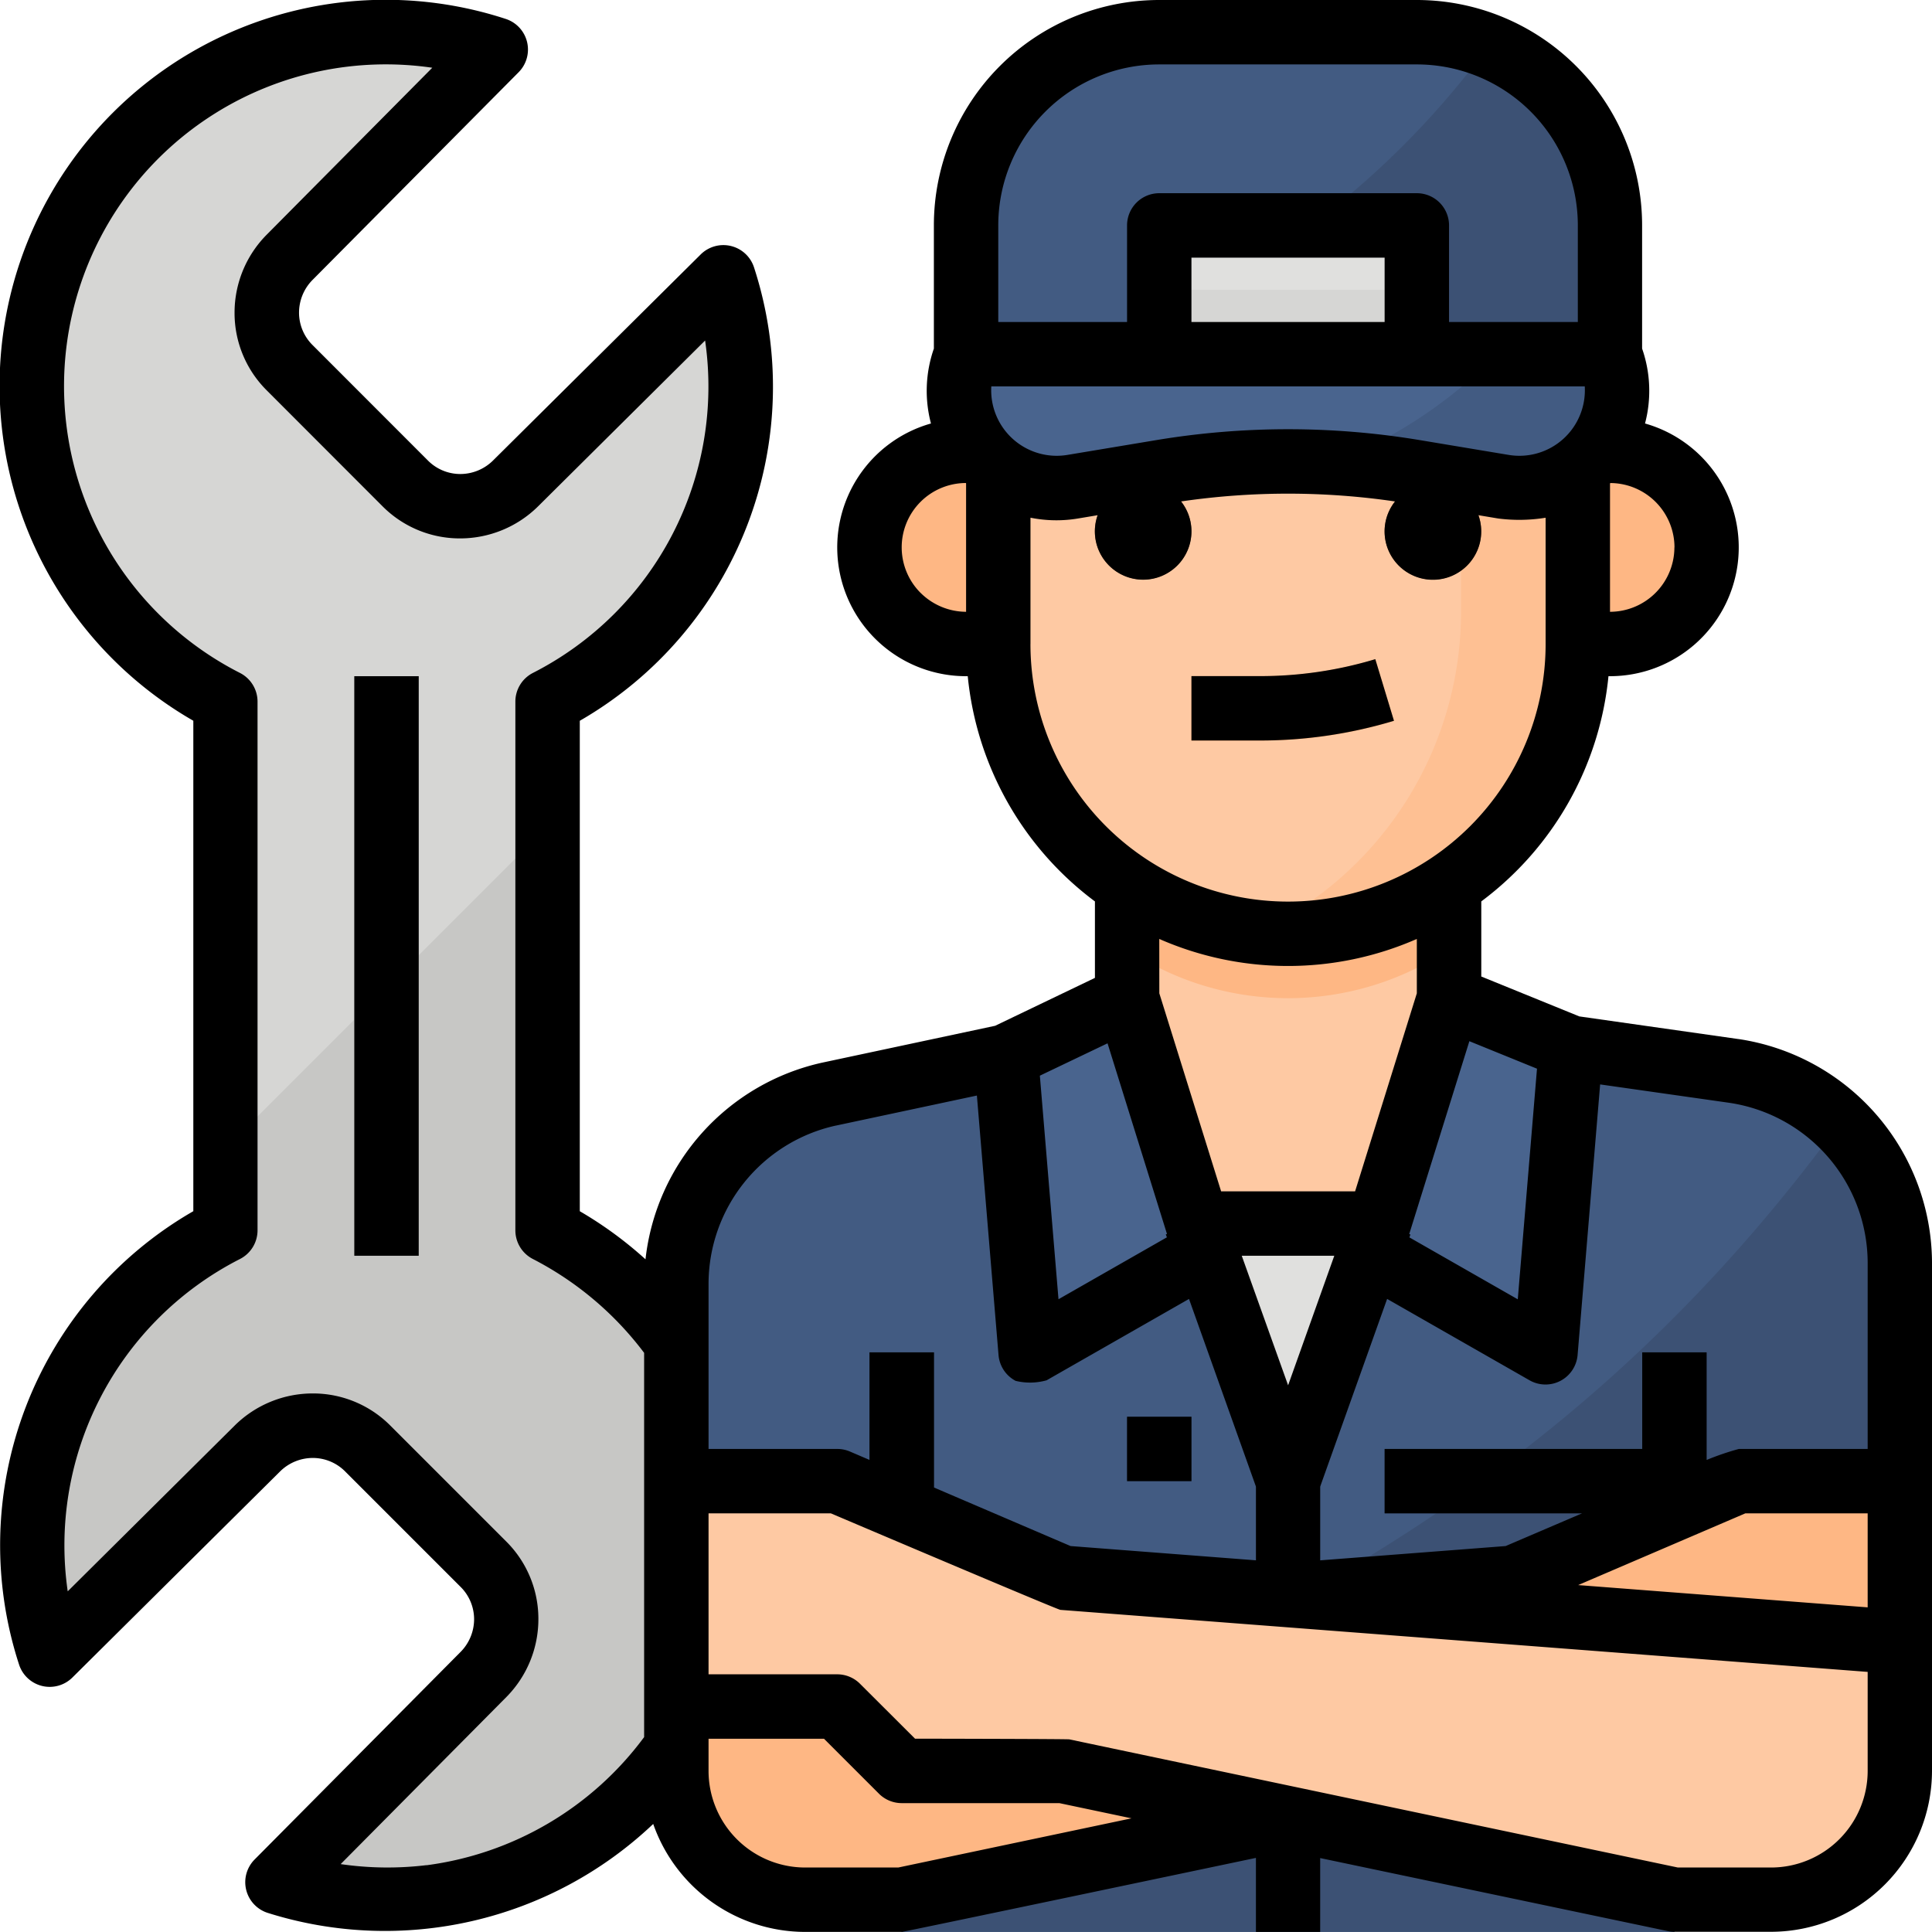 <svg xmlns="http://www.w3.org/2000/svg" width="66.338" height="66.335" viewBox="0 0 66.338 66.335">
  <g id="Filled_outline" data-name="Filled outline" transform="translate(-15.971 -15.993)">
    <path id="Trazado_988202" data-name="Trazado 988202" d="M41.678,65.138V46.983a12.137,12.137,0,0,0,6.038-14.571L40.573,39.5a2.679,2.679,0,0,1-3.778-.011l-3.97-3.97a2.68,2.68,0,0,1-.011-3.779L39.9,24.595a12.121,12.121,0,0,0-5.253-.5,12.155,12.155,0,0,0-4.023,22.891V65.138a12.137,12.137,0,0,0-6.038,14.571l7.144-7.086a2.679,2.679,0,0,1,3.778.011l3.97,3.97a2.679,2.679,0,0,1,.011,3.778L32.4,87.527a12.121,12.121,0,0,0,5.253.5,12.155,12.155,0,0,0,4.023-22.891Z" transform="translate(-6.908 -6.899)" fill="#d6d6d4"/>
    <path id="Trazado_988203" data-name="Trazado 988203" d="M41.678,235.2V221.333L30.622,232.389V235.2a12.137,12.137,0,0,0-6.038,14.571l7.144-7.086a2.68,2.68,0,0,1,3.779.01l3.97,3.97a2.68,2.68,0,0,1,.01,3.779L32.4,257.59a12.121,12.121,0,0,0,5.253.5A12.155,12.155,0,0,0,41.678,235.2Z" transform="translate(-6.908 -176.963)" fill="#c7c7c5"/>
    <path id="Trazado_988204" data-name="Trazado 988204" d="M104,184h2.211v19.9H104Z" transform="translate(-75.863 -144.789)" fill="#b0b0ae"/>
    <path id="Trazado_988205" data-name="Trazado 988205" d="M226.011,248.322V238.6a6.633,6.633,0,0,0-5.7-6.567l-9.783-1.4V224H199.478v6.633l-10.234,2.193A6.633,6.633,0,0,0,184,239.312v9.01" transform="translate(-144.808 -179.261)" fill="#fec9a3"/>
    <path id="Trazado_988206" data-name="Trazado 988206" d="M296,224v3.85a9.945,9.945,0,0,0,11.056,0V224Z" transform="translate(-241.33 -179.261)" fill="#feb784"/>
    <path id="Trazado_988207" data-name="Trazado 988207" d="M220.316,273.4l-9.783-1.4-2.369,6.633h-6.317L199.478,272l-10.234,2.193A6.633,6.633,0,0,0,184,280.679v9.01h42.011v-9.725a6.633,6.633,0,0,0-5.7-6.567Z" transform="translate(-144.808 -220.628)" fill="#e0e0de"/>
    <path id="Trazado_988208" data-name="Trazado 988208" d="M226.011,279.964V291.9h-7.739v11.056H191.739v-9.95H184V280.679a6.633,6.633,0,0,1,5.243-6.485L199.478,272l5.528,15.478L210.533,272l9.783,1.4A6.636,6.636,0,0,1,226.011,279.964Z" transform="translate(-144.808 -220.628)" fill="#425b82"/>
    <path id="Trazado_988209" data-name="Trazado 988209" d="M274.272,299.725v11.936h-7.739v11.056H240V317.5c12.657-5.032,23.308-10.376,32.222-22.569A6.62,6.62,0,0,1,274.272,299.725Z" transform="translate(-193.069 -240.389)" fill="#3c5174"/>
    <g id="Grupo_1126713" data-name="Grupo 1126713" transform="translate(45.826 62.428)">
      <path id="Trazado_988210" data-name="Trazado 988210" d="M328,384h2.211v15.478H328Z" transform="translate(-314.733 -379.578)" fill="#334562"/>
      <path id="Trazado_988211" data-name="Trazado 988211" d="M360,376h9.95v2.211H360Z" transform="translate(-342.311 -372.683)" fill="#334562"/>
      <path id="Trazado_988212" data-name="Trazado 988212" d="M296,368h2.211v2.211H296Z" transform="translate(-287.155 -365.789)" fill="#334562"/>
      <path id="Trazado_988213" data-name="Trazado 988213" d="M424,352h2.211v17.689H424Z" transform="translate(-397.467 -352)" fill="#334562"/>
      <path id="Trazado_988214" data-name="Trazado 988214" d="M232,352h2.211v17.689H232Z" transform="translate(-232 -352)" fill="#334562"/>
    </g>
    <path id="Trazado_988215" data-name="Trazado 988215" d="M265.871,266l.847,10.163,6.034-3.448L270.035,264Z" transform="translate(-215.365 -213.733)" fill="#49648e"/>
    <path id="Trazado_988216" data-name="Trazado 988216" d="M356.339,272.713l6.034,3.448.871-10.457-4.188-1.7Z" transform="translate(-293.33 -213.733)" fill="#49648e"/>
    <path id="Trazado_988217" data-name="Trazado 988217" d="M188.422,398.372h3.317l21.006-4.422h5.528l2.211-2.211h5.528V384h-5.528l-7.739,3.317L184,389.528v4.422A4.422,4.422,0,0,0,188.422,398.372Z" transform="translate(-144.808 -317.15)" fill="#feb784"/>
    <path id="Trazado_988218" data-name="Trazado 988218" d="M221.589,398.372h-3.317l-21.006-4.422h-5.528l-2.211-2.211H184V384h5.528l7.739,3.317,28.745,2.211v4.422A4.422,4.422,0,0,1,221.589,398.372Z" transform="translate(-144.808 -317.15)" fill="#fec9a3"/>
    <path id="Trazado_988219" data-name="Trazado 988219" d="M409.106,128H408v6.633h1.106a3.317,3.317,0,1,0,0-6.633Z" transform="translate(-337.852 -96.528)" fill="#feb784"/>
    <path id="Trazado_988220" data-name="Trazado 988220" d="M235.372,128h-.055a3.317,3.317,0,1,0,0,6.633h1.106V128Z" transform="translate(-186.174 -96.528)" fill="#feb784"/>
    <path id="Trazado_988221" data-name="Trazado 988221" d="M283.9,57.95v7.739a9.951,9.951,0,0,1-9.949,9.95,10.216,10.216,0,0,1-1.035-.053,9.954,9.954,0,0,1-8.916-9.9V57.95A9.951,9.951,0,0,1,273.949,48q.416,0,.822.033h0A9.95,9.95,0,0,1,283.9,57.95Z" transform="translate(-213.752 -27.583)" fill="#fec9a3"/>
    <path id="Trazado_988222" data-name="Trazado 988222" d="M339.5,58.166V65.9a9.951,9.951,0,0,1-9.949,9.95,10.215,10.215,0,0,1-1.035-.053,12.16,12.16,0,0,0,6.976-11V58.166a12.175,12.175,0,0,0-5.12-9.916A9.95,9.95,0,0,1,339.5,58.166Z" transform="translate(-269.354 -27.799)" fill="#fec093"/>
    <path id="Trazado_988223" data-name="Trazado 988223" d="M269.224,53.688a24.1,24.1,0,0,0,9.453,0l.8-.16,4.422,5.159V57.95a9.95,9.95,0,1,0-19.9,0v.737l4.422-5.159Z" transform="translate(-213.752 -27.583)" fill="#7a432a"/>
    <path id="Trazado_988224" data-name="Trazado 988224" d="M314.341,182.579H312v-2.211h2.341a13.692,13.692,0,0,0,3.972-.582l.641,2.116A15.9,15.9,0,0,1,314.341,182.579Z" transform="translate(-255.119 -141.156)" fill="#f7a468"/>
    <circle id="Elipse_12125" data-name="Elipse 12125" cx="1.658" cy="1.658" r="1.658" transform="translate(63.514 32.578)" fill="#7a432a"/>
    <circle id="Elipse_12126" data-name="Elipse 12126" cx="1.658" cy="1.658" r="1.658" transform="translate(53.564 32.577)" fill="#7a432a"/>
    <path id="Trazado_988225" data-name="Trazado 988225" d="M276.862,105.252a3.357,3.357,0,0,1-3.907,3.3l-3.032-.506a26.578,26.578,0,0,0-8.723,0l-3.032.506A3.351,3.351,0,0,1,254.506,104h22.111A3.366,3.366,0,0,1,276.862,105.252Z" transform="translate(-205.364 -75.844)" fill="#49648e"/>
    <path id="Trazado_988226" data-name="Trazado 988226" d="M278.111,30.633v4.422H256V30.633A6.633,6.633,0,0,1,262.633,24h8.844a6.631,6.631,0,0,1,2.1.34c.123.041.245.086.363.134A6.631,6.631,0,0,1,278.111,30.633Z" transform="translate(-206.858 -6.9)" fill="#425b82"/>
    <path id="Trazado_988227" data-name="Trazado 988227" d="M298.795,33.589v4.422H280A29.368,29.368,0,0,0,294.622,27.43,6.631,6.631,0,0,1,298.795,33.589Z" transform="translate(-227.541 -9.856)" fill="#3c5174"/>
    <path id="Trazado_988228" data-name="Trazado 988228" d="M304,72h8.845v4.422H304Z" transform="translate(-248.224 -48.267)" fill="#e0e0de"/>
    <path id="Trazado_988229" data-name="Trazado 988229" d="M304,88h8.845v2.211H304Z" transform="translate(-248.224 -62.056)" fill="#d6d6d4"/>
    <path id="Trazado_988230" data-name="Trazado 988230" d="M356.815,105.252a3.357,3.357,0,0,1-3.907,3.3l-3.032-.506a26.442,26.442,0,0,0-2.836-.316A15.867,15.867,0,0,0,352.68,104h3.89A3.366,3.366,0,0,1,356.815,105.252Z" transform="translate(-285.317 -75.844)" fill="#425b82"/>
    <path id="Trazado_988231" data-name="Trazado 988231" d="M75.666,51.671,70.2,50.893l-3.367-1.37V46.944A10.988,10.988,0,0,0,71.2,39.211h.055a4.422,4.422,0,0,0,1.2-8.677,4.4,4.4,0,0,0-.1-2.572v-4.23a7.739,7.739,0,0,0-7.739-7.739H55.776a7.739,7.739,0,0,0-7.739,7.739v4.23a4.4,4.4,0,0,0-.1,2.572,4.422,4.422,0,0,0,1.2,8.677H49.2a10.988,10.988,0,0,0,4.367,7.734V49.57l-3.427,1.645L44.2,52.481a7.8,7.8,0,0,0-6.065,6.752,13.381,13.381,0,0,0-2.256-1.651V40.742a13.233,13.233,0,0,0,5.981-15.572,1.106,1.106,0,0,0-1.829-.441l-7.136,7.081a1.6,1.6,0,0,1-1.128.459,1.567,1.567,0,0,1-1.1-.461L26.7,27.838a1.567,1.567,0,0,1-.461-1.1,1.6,1.6,0,0,1,.453-1.123l7.087-7.142a1.106,1.106,0,0,0-.442-1.83A13.259,13.259,0,0,0,22.609,40.741v16.84a13.233,13.233,0,0,0-5.982,15.572,1.106,1.106,0,0,0,1.829.441l7.136-7.081a1.6,1.6,0,0,1,1.128-.459,1.567,1.567,0,0,1,1.1.461l3.969,3.969a1.567,1.567,0,0,1,.461,1.1A1.6,1.6,0,0,1,31.8,72.7l-7.087,7.142a1.106,1.106,0,0,0,.442,1.83A13.383,13.383,0,0,0,38.4,78.621a5.536,5.536,0,0,0,5.218,3.707h3.317c.077,0,12.161-2.542,12.161-2.542v2.542H61.3V79.792L73.237,82.3a1.115,1.115,0,0,0,.228.024h3.317A5.534,5.534,0,0,0,82.309,76.8V59.332a7.792,7.792,0,0,0-6.643-7.662ZM60.2,63.559l-1.592-4.448h3.178ZM55.776,48.233a11,11,0,0,0,8.844,0V50.1L62.5,56.9H57.9l-2.122-6.8Zm8.582,10.135,2.066-6.624,2.322.944-.66,7.919-3.721-2.126.035-.1Zm.384-27.26a27.581,27.581,0,0,0-9.088,0l-3.032.505a2.249,2.249,0,0,1-2.613-2.353H70.386a2.249,2.249,0,0,1-2.613,2.353ZM63.514,27.05H56.881V24.839h6.633Zm9.95,7.739A2.216,2.216,0,0,1,71.253,37V32.592l.014-.013a2.213,2.213,0,0,1,2.2,2.21ZM50.248,23.733a5.528,5.528,0,0,1,5.528-5.528H64.62a5.528,5.528,0,0,1,5.528,5.528V27.05H65.726V23.733a1.106,1.106,0,0,0-1.106-1.106H55.776a1.106,1.106,0,0,0-1.106,1.106V27.05H50.248ZM47.581,36.351a2.209,2.209,0,0,1,1.551-3.773l.011.011V37a2.226,2.226,0,0,1-1.562-.65Zm3.773,1.755V33.769a4.5,4.5,0,0,0,1.632.027l.676-.113a1.658,1.658,0,1,0,2.862-.472,25.362,25.362,0,0,1,7.348,0,1.659,1.659,0,1,0,2.862.472l.676.113a5.673,5.673,0,0,0,1.632-.026v4.336a8.844,8.844,0,1,1-17.689,0ZM54,51.817l2.041,6.546L56,58.378l.038.1-3.722,2.126-.64-7.676Zm-9.332,2.826,4.846-1.033.743,8.91a1.106,1.106,0,0,0,.587.887,2.109,2.109,0,0,0,1.063-.019l4.89-2.794,2.3,6.448v2.527l-6.366-.49-4.69-2.01V62.428H45.826v3.693l-.67-.287a1.105,1.105,0,0,0-.435-.089H40.3V60.051A5.571,5.571,0,0,1,44.663,54.643ZM30.614,80.036A11.175,11.175,0,0,1,27.668,80l5.7-5.747a3.8,3.8,0,0,0,1.089-2.675,3.743,3.743,0,0,0-1.109-2.661l-3.969-3.969a3.742,3.742,0,0,0-2.661-1.109,3.808,3.808,0,0,0-2.681,1.095l-5.741,5.7a11.036,11.036,0,0,1,5.918-11.413,1.106,1.106,0,0,0,.6-.984V40.085a1.106,1.106,0,0,0-.6-.984,11.048,11.048,0,0,1,6.6-20.782l-5.7,5.747a3.8,3.8,0,0,0-1.089,2.675A3.743,3.743,0,0,0,25.133,29.4L29.1,33.371a3.742,3.742,0,0,0,2.661,1.109,3.808,3.808,0,0,0,2.68-1.095l5.741-5.7A11.036,11.036,0,0,1,34.267,39.1a1.106,1.106,0,0,0-.6.984V58.238a1.106,1.106,0,0,0,.6.984,11.194,11.194,0,0,1,3.821,3.223V75.639a11.088,11.088,0,0,1-7.472,4.4Zm16.2.081h-3.2A3.32,3.32,0,0,1,40.3,76.8V75.695h3.964l1.887,1.887a1.106,1.106,0,0,0,.782.324h5.413l2.478.522ZM80.1,76.8a3.32,3.32,0,0,1-3.317,3.317h-3.2l-20.893-4.4c-.075-.016-5.3-.024-5.3-.024L45.5,73.807a1.105,1.105,0,0,0-.782-.324H40.3V67.956h4.2s7.76,3.3,7.881,3.314L80.1,73.4Zm0-5.616-9.941-.765L75.9,67.956H80.1Zm0-5.439H75.676a9.3,9.3,0,0,0-1.106.378V62.428H72.359v3.317H63.514v2.211h6.779l-2.624,1.123L61.3,69.57V67.041l2.3-6.448,4.89,2.794a1.106,1.106,0,0,0,1.65-.868l.774-9.291,4.432.631A5.568,5.568,0,0,1,80.1,59.332Z" transform="translate(0 0)"/>
    <path id="Trazado_988232" data-name="Trazado 988232" d="M296,368h2.211v2.211H296Z" transform="translate(-241.33 -303.361)"/>
    <path id="Trazado_988233" data-name="Trazado 988233" d="M318.954,181.9l-.641-2.116a13.69,13.69,0,0,1-3.973.582H312v2.211h2.34A15.9,15.9,0,0,0,318.954,181.9Z" transform="translate(-255.119 -141.158)"/>
    <path id="Trazado_988234" data-name="Trazado 988234" d="M104,184h2.211v19.9H104Z" transform="translate(-75.863 -144.789)"/>
  </g>
</svg>
